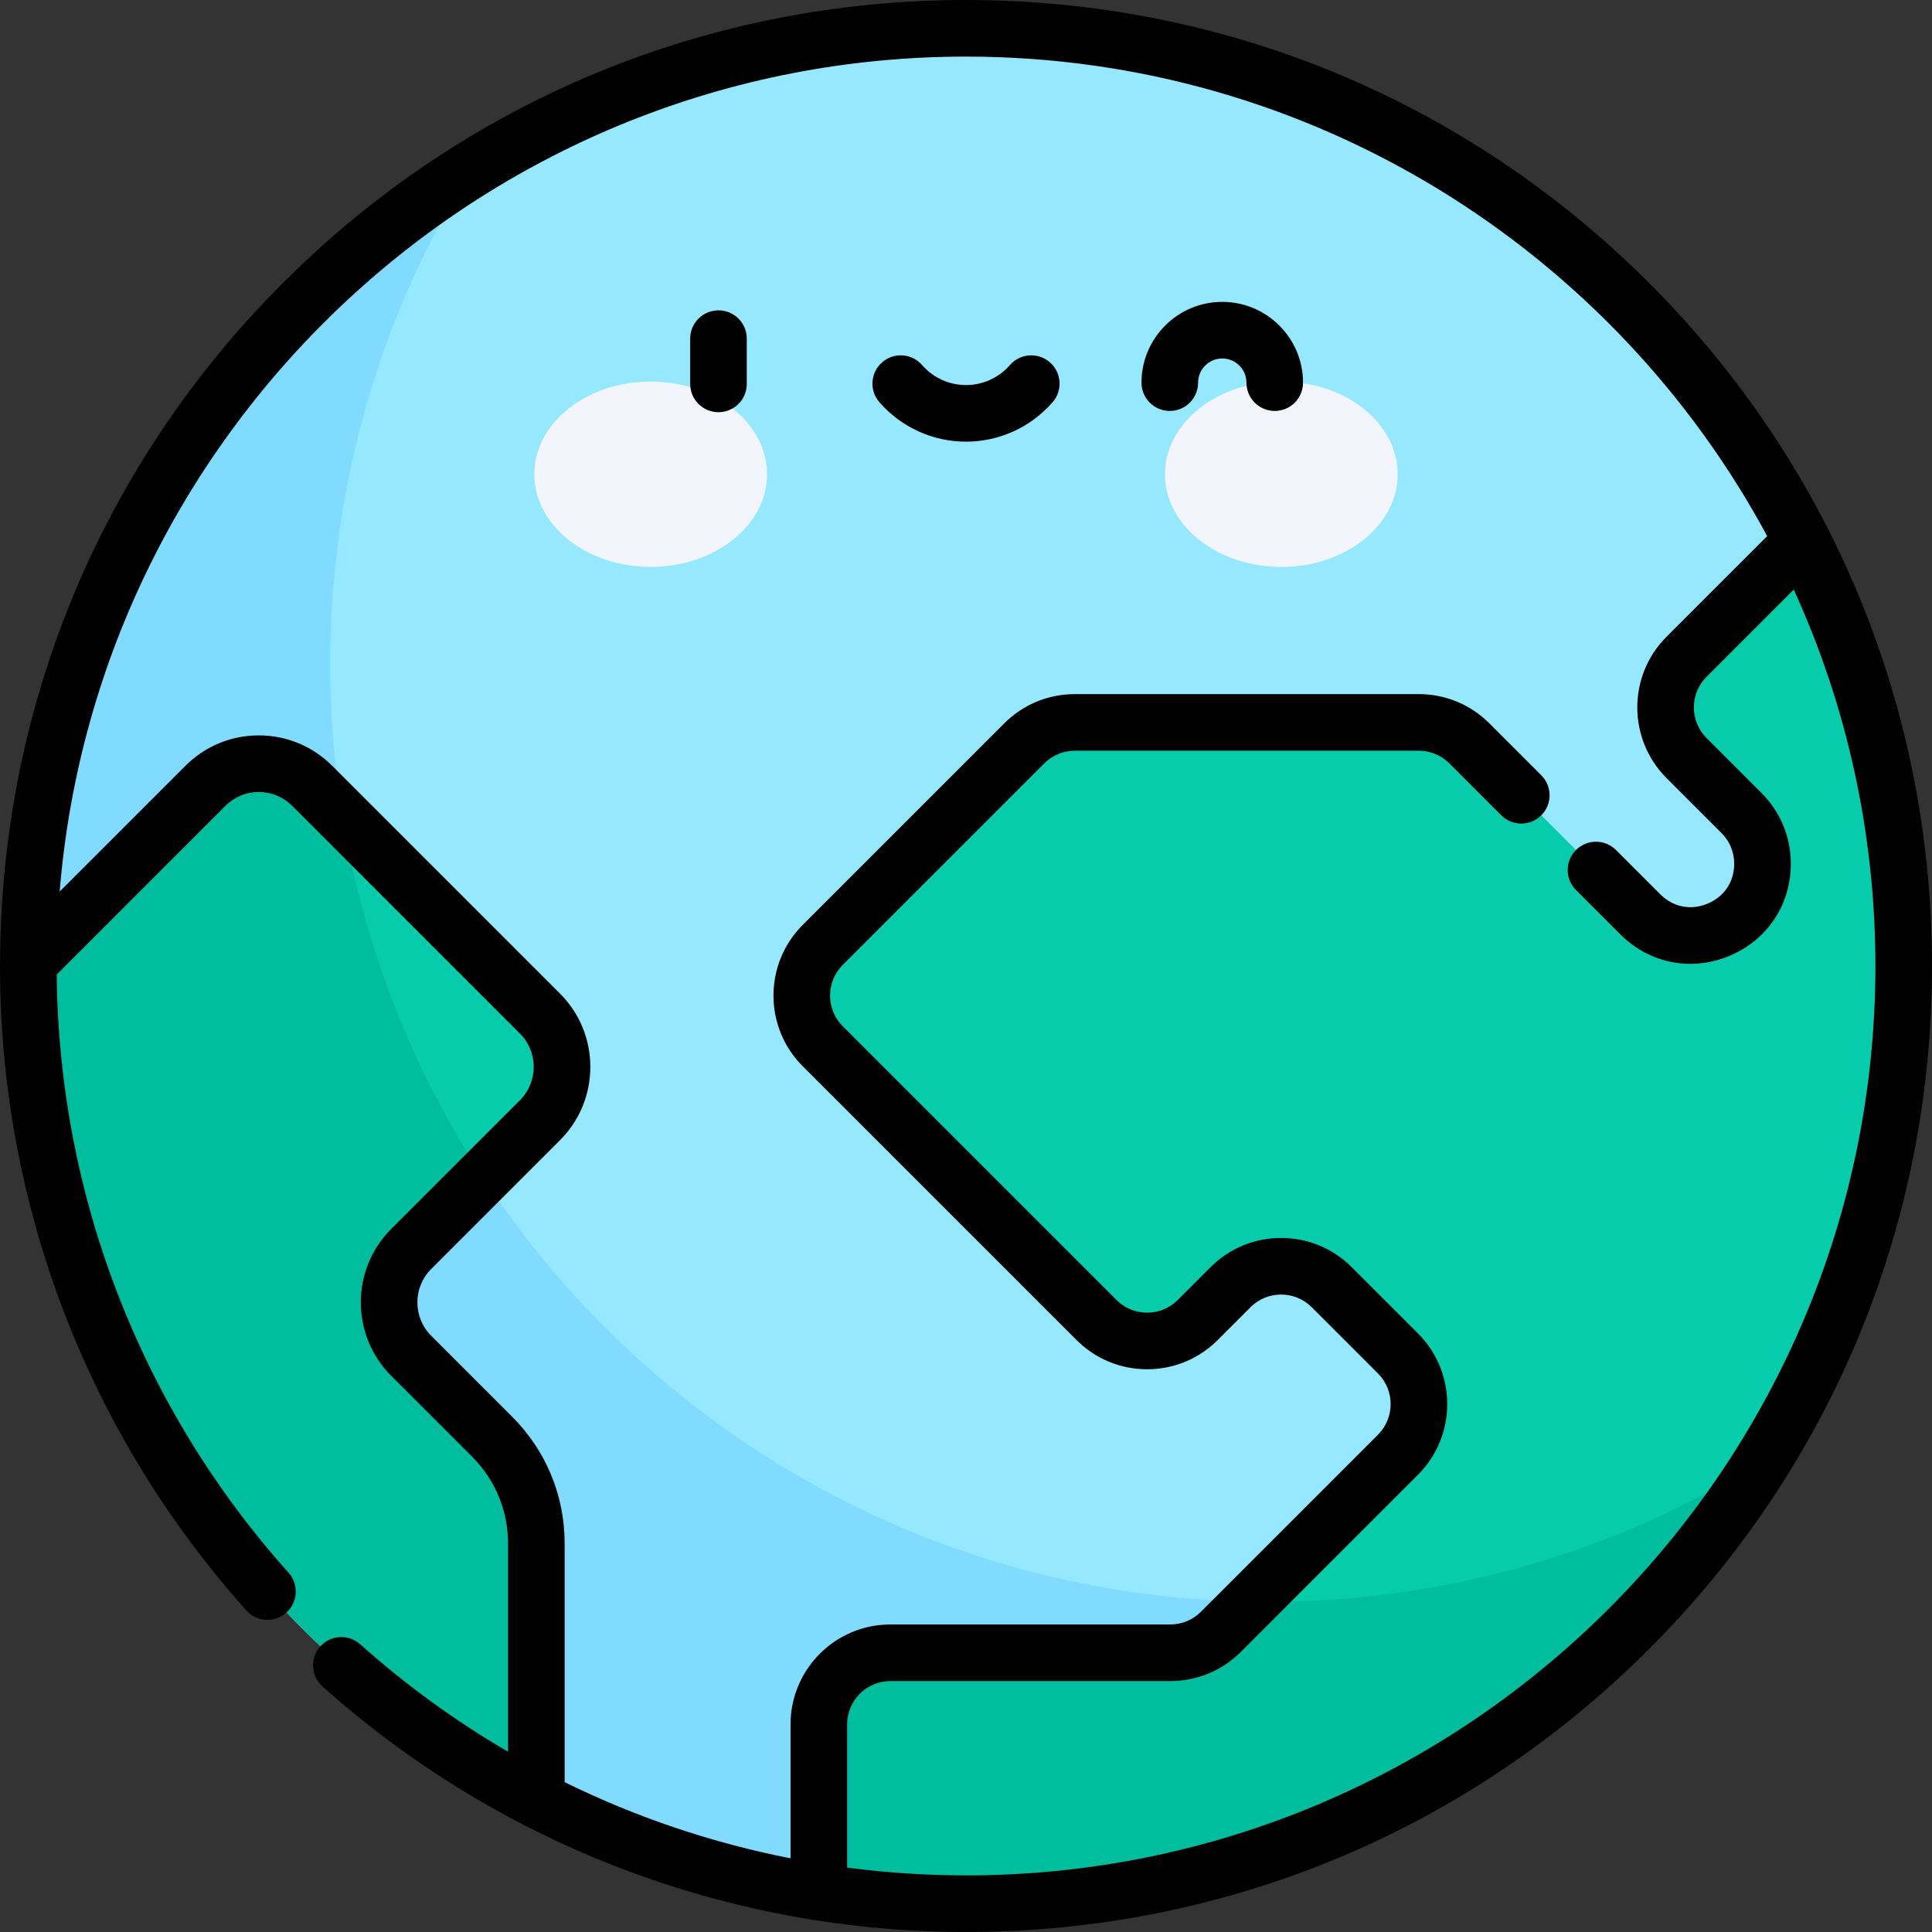 <svg id="Capa_1" enable-background="new 0 0 512 512" height="512" viewBox="0 0 512 512" width="512" xmlns="http://www.w3.org/2000/svg"><rect x="0" y="0" width="512" height="512" fill="#333333" stroke="none"/><circle cx="256" cy="256" fill="#96e8ff" r="248.5"/><path d="m336 424.5c-137.243 0-248.5-111.257-248.5-248.5 0-48.13 13.698-93.054 37.386-131.114-70.47 43.858-117.386 122.001-117.386 211.114 0 137.243 111.257 248.5 248.5 248.5 89.113 0 167.256-46.916 211.114-117.386-38.06 23.688-82.984 37.386-131.114 37.386z" fill="#80dbff"/><path d="m477.585 143.415-30.639 30.639c-7.41 7.41-7.41 19.423 0 26.833l14.583 14.583c3.558 3.558 5.557 8.384 5.557 13.416 0 16.904-20.437 25.369-32.39 13.416l-45.299-45.299c-3.558-3.558-8.384-5.557-13.416-5.557h-91.122c-5.032 0-9.858 1.999-13.416 5.557l-53.416 53.416c-7.41 7.41-7.41 19.423 0 26.833l72.557 72.557c7.41 7.41 19.423 7.41 26.833 0l8.683-8.683c7.41-7.41 19.423-7.41 26.833 0l17.554 17.554c7.41 7.41 7.41 19.423 0 26.833l-46.927 46.927c-3.558 3.558-8.384 5.557-13.416 5.557h-74.17c-10.479 0-18.974 8.495-18.974 18.974v44.475c12.707 2.003 25.73 3.055 39 3.055 137.243 0 248.5-111.257 248.5-248.5 0-40.528-9.708-78.786-26.915-112.586z" fill="#06ccab"/><path d="m336 424.5c-1.486 0-2.964-.03-4.444-.056l-7.996 7.996c-3.558 3.558-8.384 5.557-13.416 5.557h-74.17c-10.479 0-18.974 8.495-18.974 18.974v44.475c12.707 2.003 25.73 3.055 39 3.055 89.113 0 167.256-46.916 211.114-117.386-38.06 23.687-82.984 37.385-131.114 37.385z" fill="#00bd9d"/><ellipse cx="172.435" cy="125.68" fill="#f2f6fc" rx="30.834" ry="24.555"/><ellipse cx="339.565" cy="125.68" fill="#f2f6fc" rx="30.834" ry="24.555"/><path d="m190.405 109.241c-4.142 0-7.5-3.358-7.5-7.5v-12c0-4.142 3.358-7.5 7.5-7.5s7.5 3.358 7.5 7.5v12c0 4.142-3.358 7.5-7.5 7.5z"/><path d="m256 117.046c-8.795 0-17.16-3.81-22.948-10.451-2.721-3.123-2.396-7.86.727-10.582 3.123-2.721 7.86-2.396 10.582.727 2.939 3.373 7.181 5.307 11.64 5.307 4.458 0 8.701-1.934 11.64-5.307 2.72-3.123 7.458-3.448 10.582-.727 3.122 2.722 3.448 7.459.727 10.582-5.79 6.642-14.154 10.451-22.95 10.451z"/><path d="m337.818 108.906c-4.143 0-7.5-3.358-7.5-7.5 0-3.532-2.874-6.406-6.406-6.406s-6.406 2.874-6.406 6.406c0 4.142-3.357 7.5-7.5 7.5s-7.5-3.358-7.5-7.5c0-11.803 9.603-21.406 21.406-21.406s21.406 9.603 21.406 21.406c0 4.142-3.357 7.5-7.5 7.5z"/><path d="m82.735 208.243c-7.81-7.811-20.474-7.811-28.284 0l-46.94 46.94c-.001.273-.011.544-.011.817 0 96.205 54.674 179.633 134.64 220.929v-67.9c0-10.609-4.214-20.783-11.716-28.284l-21.459-21.459c-7.81-7.81-7.81-20.474 0-28.284l34.122-34.122c7.81-7.811 7.81-20.474 0-28.284z" fill="#06ccab"/><path d="m108.966 359.286c-7.81-7.81-7.81-20.474 0-28.284l19.025-19.025c-18.601-28.397-31.54-60.829-37.225-95.703l-8.031-8.031c-7.81-7.811-20.474-7.811-28.284 0l-46.94 46.94c-.001.273-.011.544-.011.817 0 96.205 54.674 179.633 134.64 220.929v-67.9c0-10.609-4.214-20.783-11.716-28.284z" fill="#00bd9d"/><path d="m437.02 74.98c-48.352-48.351-112.64-74.98-181.02-74.98s-132.667 26.629-181.02 74.98c-48.171 48.172-74.773 112.162-74.971 180.257l-.003.206c-.003.185-.006.37-.006.557 0 63.147 23.187 123.799 65.291 170.784 2.764 3.084 7.505 3.344 10.591.58 3.084-2.764 3.344-7.506.58-10.591-39.128-43.665-60.886-99.873-61.435-158.5l44.727-44.727c2.361-2.361 5.5-3.661 8.839-3.661s6.478 1.3 8.839 3.661l60.354 60.353c4.874 4.874 4.874 12.804 0 17.678l-34.122 34.122c-10.722 10.722-10.722 28.168 0 38.891l21.458 21.458c6.139 6.139 9.519 14.3 9.519 22.981v55.202c-13.883-8.098-27.019-17.614-39.179-28.483-3.088-2.761-7.829-2.495-10.59.594s-2.495 7.83.594 10.59c16.174 14.456 33.964 26.672 52.914 36.479.282.164.573.315.877.442 23.864 12.234 49.547 20.66 76.149 24.919.308.067.623.114.944.141 13.034 2.037 26.286 3.087 39.65 3.087 68.38 0 132.668-26.629 181.02-74.98 48.351-48.353 74.98-112.64 74.98-181.02s-26.629-132.667-74.98-181.02zm-181.02 422.02c-10.595 0-21.113-.706-31.5-2.071v-37.959c0-6.327 5.147-11.474 11.474-11.474h74.17c7.072 0 13.72-2.754 18.721-7.754l46.926-46.925c10.321-10.322 10.321-27.117 0-37.439l-17.555-17.554c-5-5-11.648-7.754-18.72-7.754s-13.72 2.754-18.719 7.754l-8.685 8.683c-2.167 2.167-5.048 3.36-8.112 3.36s-5.945-1.193-8.112-3.36l-72.558-72.558c-4.474-4.474-4.474-11.752 0-16.226l53.416-53.416c2.168-2.167 5.05-3.361 8.114-3.361h91.122c3.064 0 5.946 1.193 8.113 3.36l13.759 13.759c2.93 2.93 7.678 2.929 10.607 0s2.929-7.678-.001-10.606l-13.759-13.759c-5-5-11.647-7.754-18.72-7.754h-91.122c-7.071 0-13.72 2.753-18.721 7.754l-53.416 53.417c-10.322 10.322-10.322 27.117 0 37.439l72.557 72.558c5 5 11.648 7.754 18.72 7.754s13.72-2.754 18.719-7.754l8.685-8.683c2.167-2.167 5.048-3.36 8.112-3.36s5.945 1.193 8.113 3.36l17.554 17.554c4.474 4.474 4.474 11.753 0 16.227l-46.926 46.925c-2.167 2.167-5.048 3.36-8.113 3.36h-74.17c-14.598 0-26.474 11.876-26.474 26.474v35.502c-20.789-4.078-40.911-10.862-59.86-20.185v-63.26c0-12.688-4.94-24.616-13.912-33.587l-21.459-21.458c-4.874-4.874-4.874-12.804 0-17.678l34.122-34.122c5.194-5.194 8.055-12.1 8.055-19.445s-2.86-14.251-8.055-19.445l-60.354-60.353c-5.194-5.194-12.1-8.055-19.445-8.055s-14.251 2.86-19.445 8.055l-33.335 33.335c10.07-123.696 113.943-221.275 240.189-221.275 91.704 0 171.601 51.49 212.32 127.073l-26.678 26.678c-10.321 10.322-10.321 27.117.001 37.439l14.583 14.583c2.167 2.167 3.36 5.049 3.36 8.114 0 4.801-2.647 8.763-7.083 10.601-4.435 1.837-9.108.907-12.503-2.487l-11.739-11.739c-2.93-2.929-7.678-2.929-10.607 0s-2.929 7.678 0 10.606l11.739 11.739c5.131 5.13 11.736 7.821 18.552 7.821 3.434 0 6.922-.684 10.299-2.083 10.08-4.175 16.343-13.547 16.343-24.458 0-7.07-2.753-13.718-7.754-18.72l-14.583-14.583c-4.474-4.474-4.474-11.752 0-16.226l23.115-23.115c13.886 30.414 21.635 64.197 21.635 99.757 0 132.888-108.112 241-241 241z"/></svg>